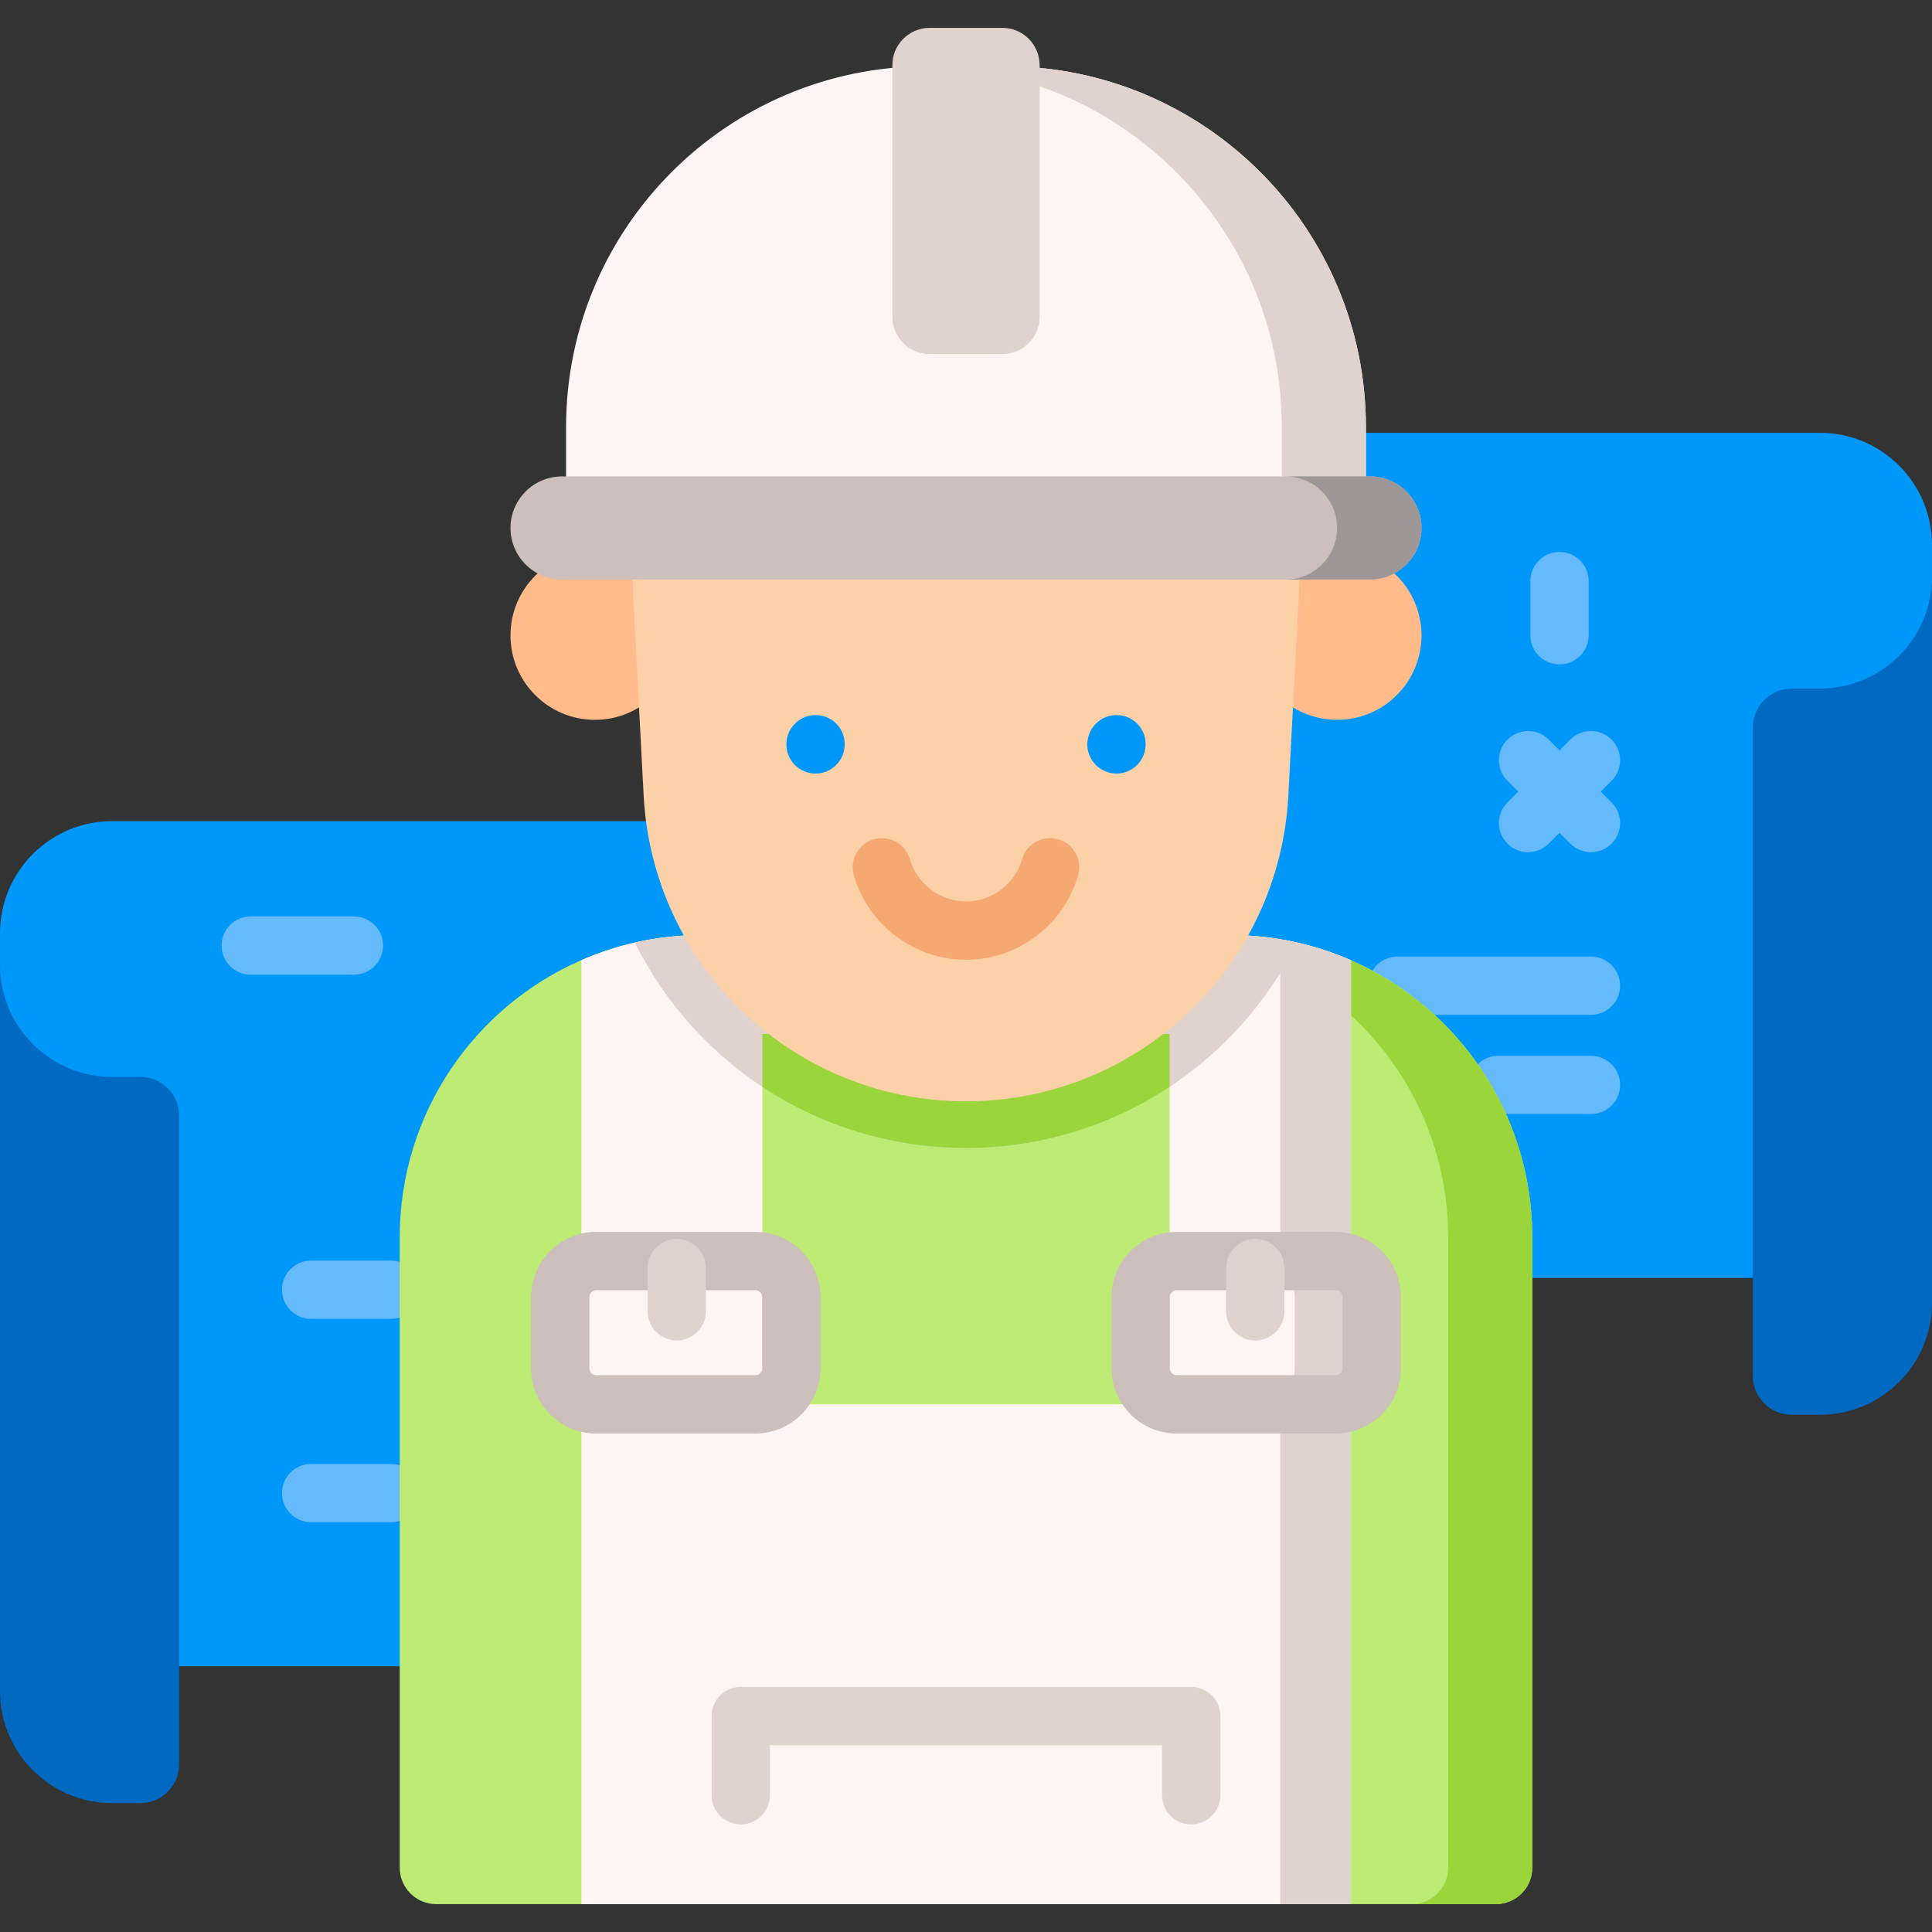<?xml version="1.0" encoding="iso-8859-1"?>
<!-- Generator: Adobe Illustrator 23.0.3, SVG Export Plug-In . SVG Version: 6.00 Build 0)  -->
<svg version="1.1" id="Capa_1" xmlns="http://www.w3.org/2000/svg" xmlns:xlink="http://www.w3.org/1999/xlink" x="0px" y="0px"
	 viewBox="0 0 512 512" style="enable-background:new 0 0 512 512;" xml:space="preserve">
<rect x="0" y="0" width="512" height="512" fill="#333333" stroke="none"/>
<g>
	<g>
		<g>
			<g>
				<path style="fill:#0097FA;" d="M512,338.657H324.836v-223.96h157.442c16.415,0,29.722,13.307,29.722,29.722V338.657z"/>
				<g>
					<path style="fill:#65BAFC;" d="M424.214,209.785l2.866-2.866c3.017-3.018,3.017-7.909,0-10.927
						c-3.018-3.017-7.909-3.017-10.928,0l-2.865,2.865l-2.865-2.865c-3.017-3.017-7.908-3.018-10.928,0
						c-3.017,3.017-3.017,7.909,0,10.927l2.866,2.866l-2.866,2.866c-3.017,3.018-3.017,7.909,0,10.927
						c1.509,1.509,3.487,2.263,5.464,2.263c1.977,0,3.955-0.755,5.464-2.263l2.865-2.865l2.865,2.865
						c1.509,1.509,3.486,2.263,5.464,2.263c1.977,0,3.955-0.755,5.464-2.263c3.017-3.017,3.017-7.909,0-10.927L424.214,209.785z"/>
					<path style="fill:#65BAFC;" d="M413.287,176.064c4.268,0,7.726-3.459,7.726-7.726v-14.337c0-4.267-3.459-7.726-7.726-7.726
						s-7.726,3.459-7.726,7.726v14.337C405.56,172.605,409.019,176.064,413.287,176.064z"/>
					<path style="fill:#65BAFC;" d="M421.616,253.496h-51.273c-4.268,0-7.726,3.459-7.726,7.726c0,4.267,3.459,7.726,7.726,7.726
						h51.273c4.268,0,7.726-3.459,7.726-7.726C429.342,256.956,425.883,253.496,421.616,253.496z"/>
					<path style="fill:#65BAFC;" d="M421.616,279.787h-24.592c-4.268,0-7.726,3.459-7.726,7.726s3.459,7.726,7.726,7.726h24.592
						c4.268,0,7.726-3.459,7.726-7.726S425.883,279.787,421.616,279.787z"/>
				</g>
				<g>
					<path style="fill:#006AC3;" d="M464.52,192.778c0-5.69,4.612-10.302,10.302-10.302h7.459c16.414,0,29.719-13.306,29.719-29.719
						v192.446c0,16.414-13.306,29.719-29.719,29.719h-7.459c-5.69,0-10.302-4.612-10.302-10.302V192.778z"/>
				</g>
			</g>
			<g>
				<g>
					<path style="fill:#0097FA;" d="M0,441.57h187.164V217.61H29.722C13.307,217.61,0,230.917,0,247.333L0,441.57z"/>
					<path style="fill:#65BAFC;" d="M103.615,349.512h-21.16c-4.267,0-7.726-3.459-7.726-7.726c0-4.267,3.459-7.726,7.726-7.726
						h21.16c4.267,0,7.726,3.459,7.726,7.726C111.342,346.053,107.882,349.512,103.615,349.512z"/>
					<path style="fill:#65BAFC;" d="M103.615,403.412h-21.16c-4.267,0-7.726-3.459-7.726-7.726c0-4.267,3.459-7.726,7.726-7.726
						h21.16c4.267,0,7.726,3.459,7.726,7.726C111.342,399.953,107.882,403.412,103.615,403.412z"/>
					<g>
						<path style="fill:#006AC3;" d="M47.48,295.691c0-5.69-4.612-10.302-10.302-10.302h-7.459C13.306,285.389,0,272.084,0,255.67
							l0,192.446c0,16.414,13.306,29.719,29.719,29.719h7.459c5.69,0,10.302-4.612,10.302-10.302V295.691z"/>
					</g>
				</g>
			</g>
		</g>
		<g>
			<circle style="fill:#FFBC8A;" cx="354.345" cy="168.392" r="22.369"/>
			<circle style="fill:#FFBC8A;" cx="157.653" cy="168.392" r="22.369"/>
			<g>
				<path style="fill:#BDEB73;" d="M406.07,327.912v167.033c0,5.34-4.329,9.668-9.668,9.668H115.598
					c-5.34,0-9.668-4.329-9.668-9.668V327.912c0-32.867,19.804-61.119,48.123-73.467c9.792-4.272,20.615-6.636,31.98-6.636h139.935
					c4.376,0,8.677,0.343,12.863,1.03c6.694,1.077,13.091,2.984,19.117,5.607c0.029,0.009,0.048,0.019,0.076,0.038
					C386.304,266.841,406.07,295.074,406.07,327.912z"/>
				<path style="fill:#9AD63B;" d="M406.071,327.916v167.031c0,5.337-4.332,9.669-9.669,9.669h-22.287
					c5.337,0,9.669-4.332,9.669-9.669V327.916c0-32.865-19.802-61.117-48.122-73.464c-6.024-2.63-12.425-4.535-19.116-5.608
					c-4.187-0.687-8.489-1.035-12.869-1.035h22.287c4.38,0,8.683,0.348,12.869,1.035c6.691,1.073,13.092,2.978,19.115,5.608
					C386.269,266.798,406.071,295.051,406.071,327.916z"/>
				<path style="fill:#FFF5F5;" d="M358.019,254.487v250.128H154.053V254.445c4.523-1.968,9.261-3.544,14.186-4.656
					c5.717-1.298,11.682-1.978,17.791-1.978h139.94c4.378,0,8.674,0.34,12.857,1.03c1.659,0.268,3.307,0.587,4.924,0.948
					c4.924,1.113,9.663,2.679,14.196,4.656C357.978,254.456,357.998,254.466,358.019,254.487z"/>
				<path style="fill:#E0D3CE;" d="M358.019,254.487v250.128h-18.76V248.913c6.542,1.082,12.795,2.967,18.687,5.532
					C357.978,254.456,357.998,254.466,358.019,254.487z"/>
				<g>
					<rect x="202.039" y="274.019" style="fill:#BDEB73;" width="107.922" height="98.145"/>
				</g>
			</g>
			<path style="fill:#E0D3CE;" d="M343.751,249.789c-16.04,32.379-49.418,54.435-87.751,54.435s-71.711-22.056-87.761-54.435
				c5.717-1.298,11.682-1.978,17.791-1.978h139.94c4.378,0,8.674,0.34,12.857,1.03C340.485,249.109,342.133,249.428,343.751,249.789
				z"/>
			<path style="fill:#9AD63B;" d="M309.961,274.019v14.011c-15.494,10.25-34.058,16.194-53.961,16.194s-38.467-5.944-53.961-16.184
				v-14.021H309.961z"/>
			<path style="fill:#FDD1A7;" d="M255.999,291.863L255.999,291.863c-45.508,0-83.05-35.628-85.429-81.074l-3.259-62.252
				c-1.383-26.421,19.667-48.601,46.124-48.601h85.128c26.457,0,47.507,22.181,46.124,48.601l-3.259,62.252
				C339.05,256.235,301.507,291.863,255.999,291.863z"/>
			<g>
				<g>
					<g>
						<g>
							<line style="fill:none;" x1="305.765" y1="233.545" x2="305.765" y2="233.637"/>
						</g>
					</g>
				</g>
			</g>
			<g>
				<g>
					<path style="fill:#0097FA;" d="M216.122,205.001c-4.267,0-7.726-3.459-7.726-7.726s3.459-7.776,7.726-7.776
						s7.726,3.41,7.726,7.677v0.099C223.848,201.542,220.389,205.001,216.122,205.001z"/>
					<path style="fill:#0097FA;" d="M295.877,205.001c-4.268,0-7.726-3.459-7.726-7.726s3.459-7.776,7.726-7.776
						s7.726,3.41,7.726,7.677v0.099C303.604,201.542,300.145,205.001,295.877,205.001z"/>
				</g>
			</g>
			<path style="fill:#F5A871;" d="M255.999,254.347c-13.703,0-25.92-9.201-29.709-22.375c-1.179-4.101,1.189-8.382,5.29-9.561
				c4.099-1.178,8.382,1.189,9.561,5.29c1.895,6.591,8.005,11.194,14.858,11.194s12.962-4.603,14.858-11.194
				c1.18-4.101,5.465-6.469,9.561-5.29c4.101,1.18,6.469,5.46,5.29,9.561C281.919,245.146,269.702,254.347,255.999,254.347z"/>
			<path style="fill:#FFF5F5;" d="M361.983,139.92H150.016V113.19c0-52.817,42.817-95.634,95.634-95.634h20.698
				c52.817,0,95.634,42.817,95.634,95.634V139.92z"/>
			<path style="fill:#E0D3CE;" d="M361.98,113.192v26.726h-22.283v-26.726c0-52.556-42.383-95.197-94.834-95.626
				c0.267-0.009,0.524-0.009,0.791-0.009h20.691C319.168,17.557,361.98,60.369,361.98,113.192z"/>
			<path style="fill:#CDBFBB;" d="M363.048,153.587H148.951c-7.548,0-13.667-6.119-13.667-13.667v0
				c0-7.548,6.119-13.667,13.667-13.667h214.097c7.548,0,13.667,6.119,13.667,13.667v0
				C376.715,147.468,370.596,153.587,363.048,153.587z"/>
			<path style="fill:#9E9797;" d="M376.712,139.919c0,3.776-1.526,7.189-4.005,9.669c-2.47,2.469-5.883,3.995-9.659,3.995H340.67
				c3.776,0,7.189-1.526,9.668-3.995c2.479-2.479,4.005-5.893,4.005-9.669c0-7.542-6.121-13.663-13.673-13.663h22.378
				C370.6,126.255,376.712,132.377,376.712,139.919z"/>
			<path style="fill:#E0D3CE;" d="M265.63,93.835h-19.26c-5.46,0-9.886-4.426-9.886-9.886V17.271c0-5.46,4.426-9.886,9.886-9.886
				h19.26c5.46,0,9.886,4.426,9.886,9.886v66.678C275.516,89.409,271.089,93.835,265.63,93.835z"/>
			<g>
				<path style="fill:#E0D3CE;" d="M315.685,483.478c-4.268,0-7.726-3.459-7.726-7.726v-13.25H204.04v13.25
					c0,4.267-3.459,7.726-7.726,7.726c-4.267,0-7.726-3.459-7.726-7.726v-20.977c0-4.267,3.459-7.726,7.726-7.726h119.371
					c4.268,0,7.726,3.459,7.726,7.726v20.977C323.411,480.019,319.953,483.478,315.685,483.478z"/>
			</g>
			<g>
				<g>
					<path style="fill:#FFF5F5;" d="M353.99,372.168h-42.167c-5.266,0-9.535-4.269-9.535-9.535v-18.907
						c0-5.266,4.269-9.535,9.535-9.535h42.167c5.266,0,9.535,4.269,9.535,9.535v18.907
						C363.524,367.899,359.256,372.168,353.99,372.168z"/>
					<path style="fill:#E0D3CE;" d="M363.52,343.721v18.914c0,5.264-4.265,9.529-9.529,9.529h-20.428
						c5.274,0,9.539-4.265,9.539-9.529v-18.914c0-5.264-4.265-9.529-9.539-9.529h20.428
						C359.255,334.192,363.52,338.457,363.52,343.721z"/>
					<path style="fill:#CDBFBB;" d="M353.99,379.894h-42.167c-9.518,0-17.262-7.743-17.262-17.261v-18.907
						c0-9.518,7.743-17.261,17.262-17.261h42.167c9.517,0,17.261,7.743,17.261,17.261v18.907
						C371.25,372.151,363.507,379.894,353.99,379.894z M311.823,341.917c-0.997,0-1.809,0.811-1.809,1.808v18.907
						c0,0.997,0.812,1.808,1.809,1.808h42.167c0.997,0,1.808-0.811,1.808-1.808v-18.907c0-0.997-0.811-1.808-1.808-1.808H311.823z"
						/>
				</g>
				<g>
					<path style="fill:#FFF5F5;" d="M200.176,372.168h-42.167c-5.266,0-9.535-4.269-9.535-9.535v-18.907
						c0-5.266,4.269-9.535,9.535-9.535h42.167c5.266,0,9.535,4.269,9.535,9.535v18.907
						C209.711,367.899,205.442,372.168,200.176,372.168z"/>
					<path style="fill:#CDBFBB;" d="M200.176,379.894h-42.167c-9.518,0-17.261-7.743-17.261-17.261v-18.907
						c0-9.518,7.743-17.261,17.261-17.261h42.167c9.518,0,17.261,7.743,17.261,17.261v18.907
						C217.437,372.151,209.694,379.894,200.176,379.894z M158.009,341.917c-0.997,0-1.808,0.811-1.808,1.808v18.907
						c0,0.997,0.811,1.808,1.808,1.808h42.167c0.997,0,1.808-0.811,1.808-1.808v-18.907c0-0.997-0.811-1.808-1.808-1.808H158.009z"
						/>
				</g>
			</g>
			<g>
				<path style="fill:#E0D3CE;" d="M332.649,355.233c-4.268,0-7.726-3.459-7.726-7.726v-11.442c0-4.267,3.459-7.726,7.726-7.726
					s7.726,3.459,7.726,7.726v11.442C340.375,351.774,336.917,355.233,332.649,355.233z"/>
				<path style="fill:#E0D3CE;" d="M179.35,355.233c-4.267,0-7.726-3.459-7.726-7.726v-11.442c0-4.267,3.459-7.726,7.726-7.726
					s7.726,3.459,7.726,7.726v11.442C187.076,351.774,183.617,355.233,179.35,355.233z"/>
			</g>
		</g>
	</g>
	<path style="fill:#65BAFC;" d="M93.787,258.31H66.447c-4.267,0-7.726-3.459-7.726-7.726s3.459-7.726,7.726-7.726h27.341
		c4.267,0,7.726,3.459,7.726,7.726S98.054,258.31,93.787,258.31z"/>
</g>
<g>
</g>
<g>
</g>
<g>
</g>
<g>
</g>
<g>
</g>
<g>
</g>
<g>
</g>
<g>
</g>
<g>
</g>
<g>
</g>
<g>
</g>
<g>
</g>
<g>
</g>
<g>
</g>
<g>
</g>
</svg>
